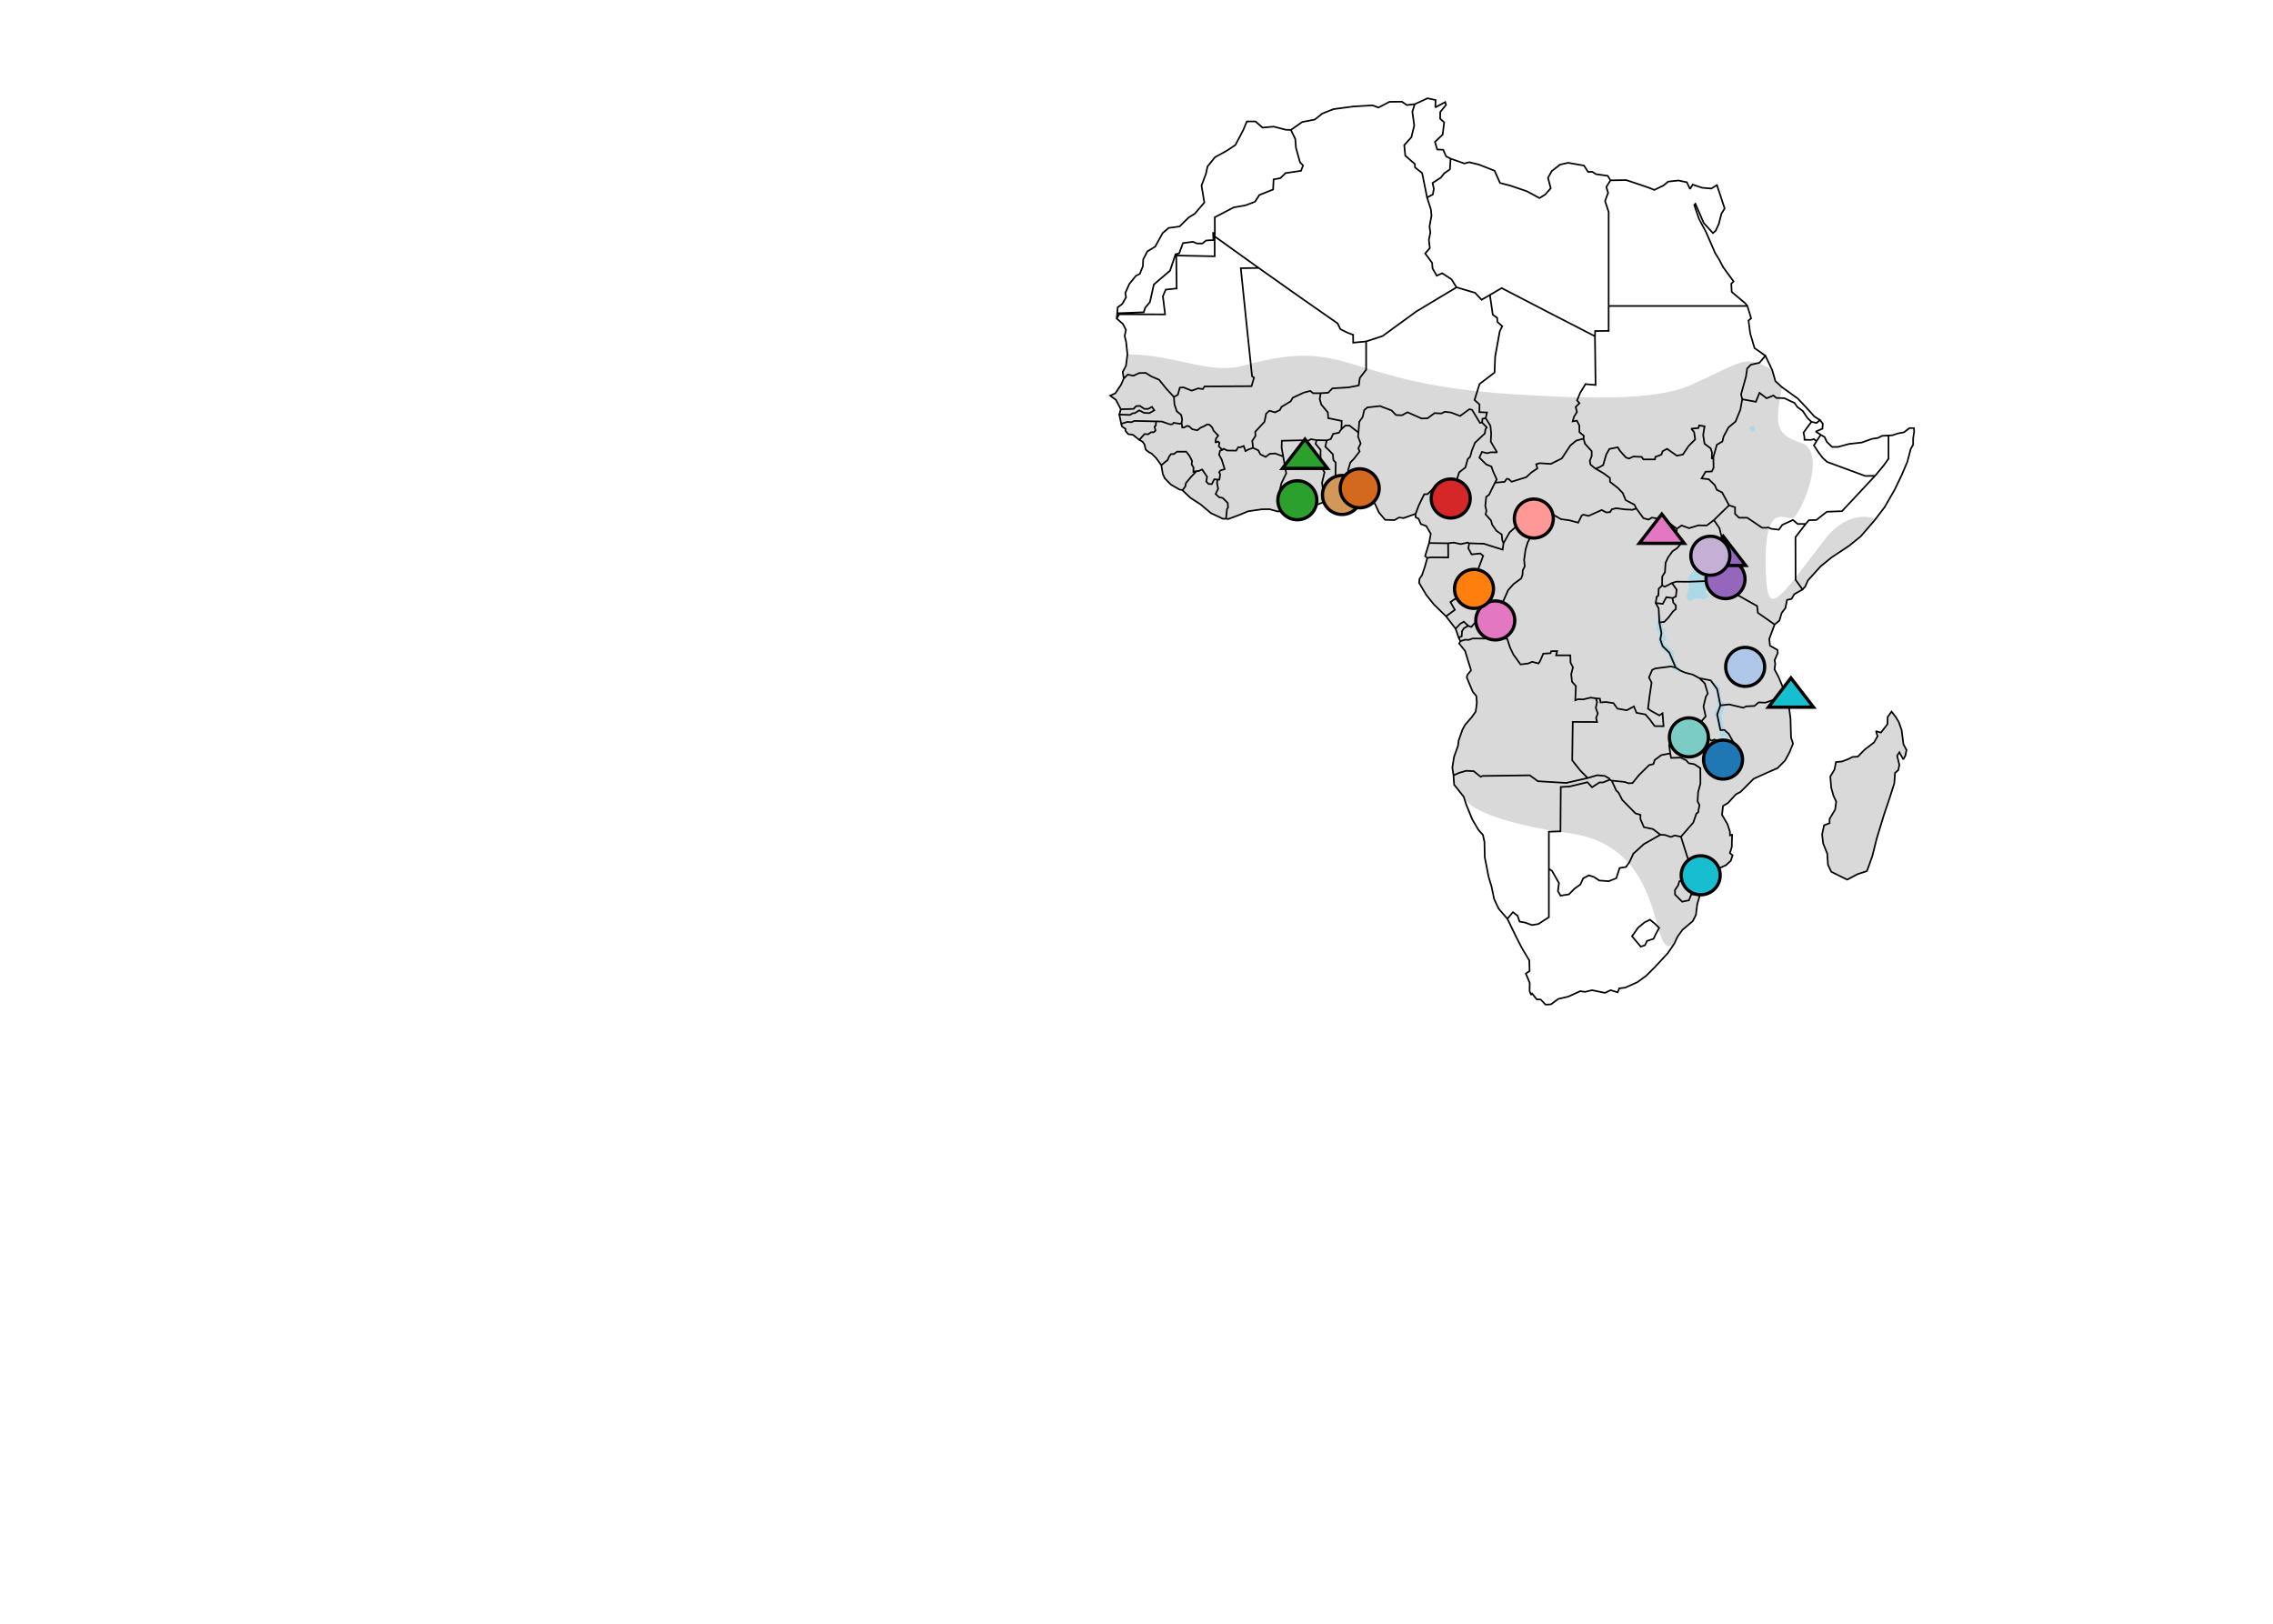 <?xml version="1.0" encoding="UTF-8" standalone="no"?>
<svg
   class="main-svg"
   width="700"
   height="500"
   style=""
   viewBox="0 0 700 500"
   version="1.1"
   id="svg101233"
   sodipodi:docname="Main1_funestus_map.svg"
   inkscape:version="1.2 (dc2aeda, 2022-05-15)"
   xmlns:inkscape="http://www.inkscape.org/namespaces/inkscape"
   xmlns:sodipodi="http://sodipodi.sourceforge.net/DTD/sodipodi-0.dtd"
   xmlns="http://www.w3.org/2000/svg"
   xmlns:svg="http://www.w3.org/2000/svg">
  <sodipodi:namedview
     id="namedview101235"
     pagecolor="#ffffff"
     bordercolor="#000000"
     borderopacity="0.25"
     inkscape:showpageshadow="2"
     inkscape:pageopacity="0.0"
     inkscape:pagecheckerboard="0"
     inkscape:deskcolor="#d1d1d1"
     showgrid="false"
     inkscape:zoom="0.80835443"
     inkscape:cx="365.55747"
     inkscape:cy="156.49076"
     inkscape:window-width="1440"
     inkscape:window-height="789"
     inkscape:window-x="0"
     inkscape:window-y="89"
     inkscape:window-maximized="0"
     inkscape:current-layer="svg101233" />
  <defs
     id="defs-d258a7">
    <g
       class="clips"
       id="g101117" />
    <g
       class="gradients"
       id="g101119" />
    <g
       class="patterns"
       id="g101121" />
  </defs>
  <g
     class="bglayer"
     id="g101124" />
  <g
     class="layer-below"
     id="g101130">
    <g
       class="imagelayer"
       id="g101126" />
    <g
       class="shapelayer"
       id="g101128" />
  </g>
  <g
     class="cartesianlayer"
     id="g101132" />
  <g
     class="polarlayer"
     id="g101134" />
  <g
     class="smithlayer"
     id="g101136" />
  <g
     class="ternarylayer"
     id="g101138" />
  <g
     class="layer backplot"
     id="g101162">
    <g
       class="choroplethlayer"
       id="g101160" />
  </g>
  <g
     id="g108171">
    <g
       class="layer land"
       id="g101146"
       transform="translate(109.484,-84.562)"
       style="fill:#a9a9a9;fill-opacity:0.44">
      <path
         d="m 474.391,305.253 0.972,1.587 0.875,2.442 0.583,4.457 0.94,1.752 -0.357,1.794 -0.648,1.086 -1.199,-2.17 -0.681,1.084 0.681,2.774 -0.324,1.617 -1.005,0.866 -0.227,3.211 -1.394,4.407 -1.783,5.283 -2.237,7.314 -1.361,5.442 -1.653,4.586 -2.917,0.954 -3.144,1.674 -2.075,-0.997 -2.852,-1.433 -1.005,-2.101 -0.227,-3.47 -1.264,-3.134 -0.324,-2.805 0.616,-2.791 1.686,-0.657 v -1.312 l 1.718,-2.883 0.324,-2.449 -0.843,-1.792 -0.681,-2.433 -0.292,-3.481 1.264,-2.111 0.486,-2.367 1.783,-0.15 2.01,-0.75 1.329,-0.674 1.588,-0.075 2.075,-2.13 2.95,-2.273 1.07,-1.896 -0.486,-1.558 1.523,0.445 2.01,-2.592 0.065,-2.216 1.199,-1.659 z m -37.99,-106.778 0.972,3.416 1.977,1.833 c -2.556,12.537 -1.676,14.642 6.056,17.304 6.927,2.385 1.732,17.512 -2.094,22.594 -1.909,2.536 -9.376,-6.853 -9.026,15.027 0.275,17.167 3.068,11.765 18.195,-7.983 7.442,-9.715 16.294,-6.744 15.426,-5.861 l -4.246,4.908 -2.269,1.839 -1.329,1.081 -4.7,3.099 -0.681,0.468 -3.371,2.737 -3.922,4.358 -0.843,1.909 -0.454,0.504 -0.357,0.36 -1.459,0.829 -1.07,0.613 -0.875,1.478 -1.361,0.288 -0.519,2.524 -1.102,1.407 -0.032,0.072 -0.713,2.383 -1.459,1.192 -0.324,0.904 -1.329,3.545 0.227,2.065 2.301,1.305 0.097,0.943 -0.972,2.215 0.194,1.091 -0.227,1.674 v 0.073 l 1.232,2.296 1.491,3.58 1.329,0.805 0.583,1.649 -0.13,3.672 0.421,3.206 0.162,5.814 0.616,1.822 -1.07,2.648 -1.232,2.32 -0.162,0.262 -0.486,0.525 -1.815,1.803 -2.431,1.091 -0.843,0.339 -4.084,1.849 -4.052,4.055 -1.07,0.532 -0.324,0.19 -2.496,2.708 -1.491,0.88 -0.324,2.724 1.718,2.93 0.13,0.387 0.583,1.859 0.032,1.165 0.648,-0.194 -0.065,2.689 -0.032,1.134 -0.227,0.744 -0.357,1.099 0.843,0.668 -0.551,1.655 -1.491,1.383 -2.982,1.347 -4.311,2.147 -0.324,0.279 -1.264,1.198 0.162,0.92 0.162,0.762 0.908,0.281 -0.227,1.568 -0.097,0.524 -0.486,1.656 -0.389,1.297 -0.421,3.382 -0.94,1.845 -2.464,2.1 -0.713,0.578 -0.746,1.035 -0.778,1.079 -0.616,1.29 -0.389,0.876 c -8.274,6.505 -1.028,-29.959 -32.711,-34.014 -10.523,-1.347 -30.152,-5.429 -32.151,-11.22 l -2.95,-3.723 -0.194,-2.873 -0.324,-2.147 -0.032,-0.226 0.097,-0.526 0.421,-2.775 1.232,-3.436 0.194,-1.601 1.167,-3.341 0.843,-1.518 0.908,-1.035 1.167,-1.366 1.167,-1.659 0.357,-2.721 v -0.147 l -0.162,-1.908 -1.005,-1.209 -0.097,-0.11 -0.032,-0.146 -0.908,-2.085 -0.908,-2.191 0.194,-0.766 1.135,-1.421 -1.102,-3.529 -0.551,-1.779 -0.194,-0.653 -0.227,-0.29 -1.588,-1.994 0.357,-0.725 -0.389,-0.869 -0.13,-0.253 -0.097,-0.29 -0.843,-2.424 -2.139,-2.746 -0.81,-1.083 -1.297,-1.227 -2.431,-2.417 -2.366,-2.956 -2.204,-3.711 0.13,-1.045 v -0.18 l 0.389,-0.576 0.389,-0.576 0.648,-1.837 0.227,-0.756 0.324,-1.153 0.421,-1.513 v -0.036 l -0.194,-0.108 -0.486,-0.432 1.232,-4.036 0.519,-2.848 -1.394,-2.381 -0.778,-0.289 -0.875,-0.325 -0.713,-1.625 -0.94,-0.506 0.032,-1.012 -3.728,1.301 -1.361,-0.181 -0.324,0.181 -1.07,0.614 -2.885,-0.072 -1.912,-2.24 -1.199,-2.64 -2.528,-2.39 -2.626,0.072 h -0.097 -3.177 l -2.982,0.399 -2.885,0.797 -5.64,2.099 -0.551,0.326 -1.459,0.904 -1.815,0.615 -1.426,0.434 -3.209,-1.012 -1.653,0.036 -2.496,-0.687 -2.334,0.036 -4.246,0.615 -2.496,1.048 -2.334,0.867 -1.232,0.47 -0.713,-0.108 -0.94,0.036 -3.695,-1.734 -3.274,-2.749 -2.658,-1.702 -0.421,-0.29 -2.431,-2.32 -0.713,-0.218 -0.259,-0.036 -0.389,-0.218 -2.204,-1.27 -0.583,-0.617 -1.297,-1.308 -0.486,-1.055 -0.13,-0.291 -0.097,-0.546 -0.357,-2.149 -1.556,-2.153 -1.426,-1.425 -0.746,-0.402 -0.162,-0.073 -0.908,-0.732 -0.065,-0.256 -0.324,-1.355 -0.551,-0.807 -1.037,-0.587 -1.912,-1.542 -1.523,-0.257 -0.843,-1.03 0.032,-0.552 -1.102,-0.773 -0.227,-0.811 -0.583,-2.844 0.454,-1.629 -1.329,-2.561 -0.162,-0.335 -0.324,-0.223 -1.459,-1.079 1.588,-0.708 0.713,-1.119 1.037,-1.494 0.843,-1.947 -0.324,-2.027 0.389,-0.715 0.616,-1.13 0.454,-3.553 c 14.92,0.098 25.039,6.398 35.87,3.41 33.473,-9.234 29.4,5.658 83.61,8.929 18.482,1.115 42.309,2.288 53.756,-2.829 16.855,-7.534 16.568,-9.552 25.336,-4.715 z"
         style="fill:#a9a9a9;fill-opacity:0.44;stroke:none"
         id="path101144"
         sodipodi:nodetypes="ccccccccccccccccccccccccccccccccccccccccccccccccccccssssccccccccccccccccccccccccccccccccccccccccccccccccccccccccccccccccccccccccccccccccccscccccccccccccccccccccccccccccccccccccccccccccccccccccccccccccccccccccccccccccccccccccccccccccccccccccccccccccccccccccccccccccccccccsssc" />
    </g>
    <g
       class="layer lakes"
       id="g101150"
       transform="translate(109.373,-84.547)">
      <path
         d="m 418.671,263.8 -1.75,1.621 -1.199,1.621 1.426,1.261 -2.042,0.865 -0.454,-0.397 -2.075,0.18 -1.621,0.829 -1.005,-1.406 0.681,-2.523 0.097,-2.162 -0.162,-1.369 1.653,-2.125 2.269,-0.504 1.523,-0.864 1.88,0.72 1.037,1.585 z m -11.734,27.2 -1.232,-0.291 0.357,-1.383 -1.037,-0.982 -0.486,-1.998 -2.172,-1.96 -1.264,-2.609 0.648,-1.521 -0.972,-2.026 0.648,-5.779 1.329,3.466 -0.162,1.735 0.681,0.542 -0.13,1.519 0.713,1.448 -0.843,1.376 2.917,2.465 0.259,2.251 2.107,4.293 -0.583,0.219 z m 16.013,20.954 -0.065,0.446 -1.297,-1.412 -0.616,0.929 -0.583,-0.817 0.032,-1.373 -0.843,-1.111 0.032,-1.59 -1.07,-2.731 1.037,-2.025 -0.227,-4.44 -1.264,-2.342 0.324,-1.133 1.912,1.937 0.292,3.847 1.199,1.432 -0.908,3.534 0.648,4.696 0.681,0.185 z m 6.807,-94.922 -0.486,-0.699 0.843,-0.737 0.972,0.295 -0.13,1.215 -0.519,0.405 z"
         style="fill:#add8e6;fill-opacity:1;stroke:none"
         id="path101148" />
    </g>
    <g
       class="layer countries"
       id="g101154"
       transform="translate(109.373,-84.547)">
      <path
         d="m 418.087,263.404 0.583,0.396 13.063,7.353 0.259,2.093 5.154,3.611 -1.653,4.449 0.227,2.065 2.301,1.305 0.097,0.943 -0.972,2.215 0.194,1.091 -0.227,1.747 1.232,2.296 1.491,3.58 1.329,0.805 -2.852,2.125 -3.955,1.431 -2.139,-0.073 -1.297,1.102 -2.496,0.11 -0.94,0.441 -4.344,-1.029 -2.69,0.294 -1.005,-4.987 -1.232,-1.682 -0.746,-1.023 -3.501,-0.693 -2.042,-1.094 -2.301,-0.583 -1.426,-0.619 -1.523,-0.947 -1.945,-4.58 -2.075,-2.031 -0.713,-2.101 0.357,-1.882 -0.648,-3.326 1.491,-0.145 1.297,-1.336 1.394,-1.877 0.908,-0.758 -0.032,-1.154 -0.778,-0.829 -0.227,-1.406 1.037,-0.469 0.227,-2.126 -1.426,-2.018 1.264,-0.432 3.922,0.036 z M 264.766,156.287 v 0.285 l -0.065,0.771 v 6.125 l -11.831,-0.24 0.13,10.146 -3.371,0.353 -0.875,2.035 0.681,5.596 -14.133,-0.039 -0.778,1.313 0.162,-1.661 0.065,0.039 8.104,-0.31 0.454,-1.395 1.459,-1.749 1.199,-5.4 4.992,-4.266 1.686,-5.024 1.135,-0.321 1.167,-3.139 3.047,-0.404 1.297,0.525 h 1.621 l 1.167,-0.929 2.237,-0.121 -0.097,-2.19 z m 136.887,119.919 0.648,3.326 -0.357,1.882 0.713,2.101 2.075,2.031 1.945,4.58 -1.426,-0.364 -4.83,0.619 -0.972,0.437 -1.005,2.333 0.81,1.606 -0.648,4.318 -0.454,3.709 0.972,0.662 2.528,1.4 0.972,-0.663 0.324,3.988 -2.755,-0.037 -1.491,-2.033 -1.329,-1.549 -2.755,-0.516 -0.81,-1.951 -2.204,1.177 -2.885,-0.515 -1.199,-1.691 -2.301,-0.331 -1.686,0.11 -0.194,-1.138 -1.232,-0.11 -1.653,-0.22 -2.237,0.55 -1.556,-0.073 -0.908,0.33 0.194,-4.359 -1.199,-1.352 -0.259,-2.262 0.551,-2.186 -0.746,-1.419 -0.065,-2.253 h -4.376 l 0.324,-1.307 -1.848,0.036 -0.194,0.617 -2.237,0.145 -0.908,2.107 -0.519,0.909 -2.01,-0.509 -1.167,0.509 -2.399,0.291 -1.361,-1.89 -0.843,-1.162 -1.037,-2.177 -0.875,-2.717 -10.632,-0.036 -1.264,0.435 -1.037,-0.072 -1.491,0.471 -0.519,-1.123 0.94,-0.362 0.097,-1.592 0.583,-0.904 1.329,-0.759 0.94,0.361 1.232,-1.409 1.977,0.036 0.227,1.048 1.329,0.615 2.107,-2.24 2.107,-1.769 0.908,-1.155 -0.097,-2.958 1.556,-3.496 1.653,-1.873 2.366,-1.729 0.421,-1.153 0.065,-1.333 0.616,-1.225 -0.194,-2.053 0.454,-3.206 0.681,-2.234 1.102,-1.947 0.194,-2.164 0.324,-2.527 1.394,-1.806 1.945,-1.193 2.95,1.229 2.301,1.337 2.626,0.361 2.69,0.722 1.07,-2.203 0.519,-0.253 1.621,0.361 4.019,-1.807 1.426,0.759 1.167,-0.108 0.519,-0.868 1.361,-0.325 2.69,0.362 2.334,0.108 1.167,-0.398 2.204,3 1.588,0.433 0.972,-0.614 1.686,0.253 1.977,-0.795 0.875,1.553 3.177,2.419 -0.227,4.219 1.426,0.469 -1.135,1.297 -1.394,0.937 -1.361,1.873 -0.778,1.693 -0.194,2.881 -0.843,1.369 -0.032,2.738 -1.037,0.973 -0.13,2.162 -0.486,0.288 -0.324,1.947 0.908,1.659 z m 44.084,-10.136 -2.139,-2.99 -0.032,-13.114 3.144,-4.077 0.972,-1.155 2.334,-0.072 3.209,-2.529 4.668,-0.181 10.178,-10.876 2.528,-3.022 1.621,-2.262 v -1.9 -3.699 -1.505 l 0.032,-0.037 1.167,-0.073 1.653,-0.551 1.912,-0.368 1.686,-1.288 h 1.361 l 0.097,1.031 -0.324,2.131 v 1.944 l -0.746,1.318 -1.037,3.947 -1.718,4.044 -2.237,4.649 -3.079,5.324 -3.079,4.048 -4.246,4.908 -3.598,2.92 -5.381,3.567 -3.371,2.737 -3.922,4.358 -0.843,1.909 z m -8.59,10.787 -5.154,-3.611 -0.259,-2.093 -13.063,-7.353 -0.583,-0.396 -0.032,-3.782 1.005,-1.477 1.783,-2.377 1.297,-2.63 -1.556,-4.146 -0.421,-1.804 -1.718,-2.491 2.204,-2.168 2.464,-2.387 1.848,0.615 v 2.025 l 1.232,1.192 h 2.528 l 4.538,3.069 1.135,0.036 0.843,-0.108 0.81,0.397 2.399,0.289 1.07,-1.48 3.274,-1.516 1.459,1.228 h 2.464 l -3.144,4.077 0.032,13.114 2.139,2.99 -2.528,1.441 -0.875,1.478 -1.361,0.288 -0.519,2.524 -1.135,1.479 -0.713,2.383 z m -52.706,-46.582 -2.723,-1.602 -1.264,-1.057 -0.227,-1.131 0.583,-1.534 v -1.462 l -2.075,-2.307 -0.421,-1.577 0.065,-0.881 -1.329,-1.066 -0.065,-2.135 -0.746,-1.438 -1.264,0.221 0.357,-1.366 0.94,-1.554 -0.389,-1.519 1.167,-1.15 -0.746,-0.855 0.94,-2.308 1.653,-2.726 3.112,0.262 -0.194,-15.004 0.065,-1.608 4.149,-0.038 v -7.678 h 14.457 13.971 14.295 l 1.167,3.794 -0.81,0.694 0.519,3.956 1.329,4.539 1.394,0.949 1.945,1.403 -1.815,2.155 -2.658,0.604 -1.135,1.168 -0.357,2.481 -1.523,5.496 0.357,1.489 -0.551,3.192 -1.491,3.661 -2.172,1.806 -1.523,2.832 -0.357,1.505 -1.718,1.027 -1.07,3.805 0.065,3.283 -0.065,-2.845 -0.486,-0.073 0.065,-1.827 -0.421,-1.244 -1.88,-1.429 -0.421,-2.642 0.421,-2.723 -1.653,-0.258 -0.259,0.81 -2.172,0.184 0.875,1.067 0.324,2.241 -1.977,1.98 -1.815,2.671 -1.848,0.365 -3.015,-2.121 -1.361,0.732 -0.389,1.06 -1.848,0.694 -0.13,0.767 h -3.566 l -0.519,-0.767 -2.593,-0.11 -1.297,0.621 -0.972,-0.329 -1.88,-2.12 -0.616,-1.025 -2.593,0.513 -0.972,1.719 -0.94,3.249 -1.232,0.693 -1.102,0.401 z m -2.626,-42.189 0.194,15.004 -3.112,-0.262 -1.653,2.726 -0.94,2.308 0.746,0.855 -1.167,1.15 0.389,1.519 -0.94,1.554 -0.357,1.366 1.264,-0.221 0.746,1.438 0.065,2.135 1.329,1.066 -0.065,0.881 -2.269,0.624 -1.815,1.503 -2.626,3.987 -3.371,1.679 -3.501,-0.219 -1.005,0.328 0.357,1.276 -1.88,1.274 -1.523,1.419 -4.538,1.417 -0.908,-0.836 -0.583,-0.073 -0.681,0.945 -2.95,0.254 0.551,-0.981 -1.135,-2.51 -0.519,-1.493 -1.556,-0.62 -2.139,-2.117 0.778,-1.754 1.653,0.402 1.005,-0.293 2.01,0.037 -1.945,-3.333 0.13,-2.423 -0.227,-2.429 -1.459,-2.361 0.389,-1.738 -2.334,-0.111 0.032,-2.372 -1.523,-1.375 1.556,-4.923 4.603,-3.525 0.194,-4.903 1.394,-7.73 0.778,-1.65 -1.491,-1.308 -0.065,-1.234 -1.361,-1.004 -0.875,-6.064 3.63,-2.115 14.36,7.444 z m -26.969,179.385 1.718,-2.046 1.426,1.144 0.616,1.763 1.621,0.288 2.237,0.782 1.945,-0.329 3.209,-2.094 v -14.869 l 0.972,0.595 2.139,3.788 -0.324,2.448 0.81,1.41 2.561,-0.403 1.815,-1.811 1.718,-1.203 0.875,-1.919 1.75,-0.917 1.523,0.478 1.718,1.118 2.917,0.2 2.301,-0.919 0.389,-1.235 0.616,-1.907 1.977,-0.317 1.07,-1.503 1.199,-2.6 3.241,-2.939 5.089,-2.884 1.459,0.078 1.75,0.622 1.199,-0.467 1.912,0.389 1.75,5.515 0.908,2.799 -0.616,4.448 0.292,1.439 -1.815,-0.76 -1.037,0.28 -0.324,1.201 -1.005,1.485 0.032,1.409 2.172,2.183 2.107,-0.446 0.713,-1.778 h 2.723 l -0.875,2.954 -0.421,3.382 -0.94,1.845 -2.464,2.1 -0.713,0.578 -1.523,2.114 -1.005,2.166 -2.042,2.977 -4.052,4.358 -2.561,2.561 -2.723,1.975 -3.76,1.683 -1.815,0.216 -0.486,1.214 -2.172,-0.651 -1.783,0.824 -3.922,-0.824 -2.172,0.52 -1.491,-0.217 -3.728,1.696 -3.047,0.698 -2.237,1.663 -1.653,0.088 -1.523,-1.576 -1.199,-0.044 -1.556,-1.96 -0.162,0.609 -0.486,-1.173 0.032,-2.55 -1.199,-2.875 1.167,-0.769 -0.097,-3.272 -2.334,-3.916 -1.815,-3.546 z m 45.478,1.561 -1.556,-1.274 -1.686,0.822 -1.945,1.607 -1.912,2.65 2.69,3.211 1.297,-0.418 0.648,-1.336 2.01,-0.666 0.616,-1.33 1.102,-2.028 z m 0,0 1.264,1.237 -1.102,2.028 -0.616,1.33 -2.01,0.666 -0.648,1.336 -1.297,0.418 -2.69,-3.211 1.912,-2.65 1.945,-1.607 1.686,-0.822 z m 7.974,-26.821 -1.912,-0.389 -1.199,0.467 -1.75,-0.622 -1.459,-0.078 -2.301,-1.746 -2.788,-0.581 -1.07,-2.472 v -1.347 l -1.523,-0.423 -4.084,-4.174 -1.135,-2.209 -0.713,-0.684 -1.394,-3.032 4.019,0.416 1.167,0.416 1.232,-0.076 1.977,-2.456 3.144,-3.086 1.297,-0.3 0.421,-1.275 2.042,-1.498 2.723,-0.523 0.259,1.384 2.982,-0.075 1.686,0.824 0.778,0.9 1.718,0.3 1.848,1.202 0.032,4.754 -0.713,2.656 -0.162,2.82 0.583,1.147 -0.421,2.262 -0.519,0.346 -0.972,2.773 z m -6.321,-0.622 -5.089,2.884 -3.241,2.939 -1.199,2.6 -1.07,1.503 -1.977,0.317 -0.616,1.907 -0.389,1.235 -2.301,0.919 -2.917,-0.2 -1.718,-1.118 -1.523,-0.478 -1.75,0.917 -0.875,1.919 -1.718,1.203 -1.815,1.811 -2.561,0.403 -0.81,-1.41 0.324,-2.448 -2.139,-3.788 -0.972,-0.595 v -11.453 l 3.566,-0.116 0.097,-13.651 2.69,-0.152 5.543,-1.326 1.394,1.553 2.301,-1.478 h 1.07 l 2.042,-0.832 0.648,0.265 1.394,3.032 0.713,0.684 1.135,2.209 4.084,4.174 1.523,0.423 v 1.347 l 1.07,2.472 2.788,0.581 z m -34.36,10.521 v 14.869 l -3.209,2.094 -1.945,0.329 -2.237,-0.782 -1.621,-0.288 -0.616,-1.763 -1.426,-1.144 -1.718,2.046 -2.69,-3.106 -1.394,-2.963 -0.81,-3.907 -0.875,-2.879 -1.199,-6.102 -0.097,-4.704 -0.454,-2.142 -1.394,-1.592 -1.88,-3.17 -1.88,-4.608 -0.778,-2.405 -2.95,-3.723 -0.194,-2.873 1.718,-0.754 2.172,-0.64 2.334,0.113 2.139,1.734 0.551,-0.264 14.587,-0.189 2.496,1.813 8.72,0.53 6.613,-1.512 2.95,-0.868 2.334,0.226 1.426,0.831 0.032,0.34 -2.042,0.832 h -1.07 l -2.301,1.478 -1.394,-1.553 -5.543,1.326 -2.69,0.152 -0.097,13.651 -3.566,0.116 z M 235.787,210.57 l -1.491,-2.895 -1.783,-1.302 1.588,-0.708 1.75,-2.613 0.843,-1.947 1.232,-1.201 1.783,0.338 1.75,-0.826 2.01,-0.038 1.75,1.089 2.366,1.013 2.204,2.731 2.366,2.572 0.162,2.304 0.713,2.113 1.329,1.073 0.324,1.404 -0.162,1.144 -0.519,0.221 -1.977,-0.295 -0.259,0.406 -0.81,0.074 -2.561,-0.885 -1.75,-0.037 -6.645,-0.148 -0.972,0.406 -1.199,-0.111 -1.912,0.59 -0.583,-2.844 3.274,0.111 0.875,-0.518 0.648,-0.037 1.329,-0.852 1.523,0.778 1.588,0.074 1.556,-0.852 -0.746,-1.075 -1.167,0.63 h -1.135 l -1.426,-0.927 -1.135,0.074 -0.81,0.853 z m 18.736,4.251 0.162,-1.144 -0.324,-1.404 -1.329,-1.073 -0.713,-2.113 -0.162,-2.304 1.199,-0.67 0.616,-2.201 1.135,-0.075 2.528,1.008 2.01,-0.709 1.394,0.224 0.551,-0.822 14.457,-0.075 0.778,-2.621 -0.616,-0.45 -1.718,-16.372 -1.75,-16.883 5.51,-0.08 12.156,8.588 12.155,8.49 0.843,1.767 2.237,1.112 1.686,0.612 0.032,2.443 3.987,-0.381 v 8.711 l -1.945,2.517 -0.324,2.322 -3.177,0.598 -4.927,0.299 -1.329,1.343 -2.301,0.149 h -2.334 l -0.875,-0.709 -1.977,0.522 -3.371,1.564 -0.713,1.153 -2.788,1.671 -0.486,0.964 -1.491,0.741 -1.75,-0.518 -1.005,0.925 -0.519,2.512 -2.852,3.058 0.097,1.25 -1.005,1.542 0.259,2.162 -1.491,0.512 -0.843,0.476 -0.551,-1.574 -1.037,0.403 -0.648,-0.037 -0.648,1.062 -2.788,-0.037 -1.005,-0.549 -0.454,0.329 -1.102,-1.062 0.194,-1.099 -0.454,-0.403 -0.778,0.367 0.162,-1.211 0.713,-0.955 -1.459,-1.544 -0.421,-0.994 -0.81,-0.811 -0.713,-0.111 -0.875,0.516 -1.167,0.516 -0.972,0.773 -1.556,-0.294 -1.005,-0.921 -0.583,-0.147 -0.94,0.516 h -0.583 z m -20,-32.189 0.778,-1.313 14.133,0.039 -0.681,-5.596 0.875,-2.035 3.371,-0.353 -0.13,-10.146 11.831,0.24 v -6.125 l 13.549,9.714 -5.51,0.08 1.75,16.883 1.718,16.372 0.616,0.45 -0.778,2.621 -14.457,0.075 -0.551,0.822 -1.394,-0.224 -2.01,0.709 -2.528,-1.008 -1.135,0.075 -0.616,2.201 -1.199,0.67 -2.366,-2.572 -2.204,-2.731 -2.366,-1.013 -1.75,-1.089 -2.01,0.038 -1.75,0.826 -1.783,-0.338 -1.232,1.201 -0.324,-2.027 1.005,-1.845 0.454,-3.553 -0.389,-3.762 -0.454,-1.909 0.389,-1.915 -0.94,-1.805 z m 71.15,54.795 -2.982,0.399 -0.875,-2.501 0.162,-8.329 -0.713,-0.766 -0.162,-1.79 -1.232,-1.28 -1.102,-1.062 0.454,-1.943 1.232,-0.404 0.746,-1.616 1.75,-0.331 0.778,-1.104 1.232,-1.105 h 1.264 l 2.755,2.135 -0.13,1.213 0.81,2.165 -0.713,1.465 0.389,0.988 -1.75,2.266 -1.102,1.131 -0.681,2.296 0.065,2.329 z m 43.792,-62.056 0.875,6.064 1.361,1.004 0.065,1.234 1.491,1.308 -0.778,1.65 -1.394,7.73 -0.194,4.903 -4.603,3.525 -1.556,4.923 1.523,1.375 -0.032,2.372 2.334,0.111 -0.389,1.738 -1.005,0.185 -0.097,1.181 -0.681,0.074 -2.431,-4.029 -0.843,-0.148 -2.82,2.073 -2.788,-1.073 -1.945,-0.222 -1.037,0.518 -2.107,-0.111 -2.139,1.59 -1.815,0.074 -4.376,-1.923 -1.718,0.925 -1.815,-0.074 -1.361,-1.406 -3.598,-1.372 -3.89,0.445 -0.94,0.815 -0.486,2.109 -1.037,1.477 -0.259,3.315 -2.755,-2.135 h -1.264 l -1.232,1.105 0.097,-2.543 -4.149,-0.849 -0.13,-1.775 -2.01,-2.409 -0.486,-1.709 0.292,-1.787 2.301,-0.149 1.329,-1.343 4.927,-0.299 3.177,-0.598 0.324,-2.322 1.945,-2.517 v -8.711 l 5.089,-1.68 10.405,-7.579 12.35,-7.408 5.705,1.686 2.01,2.148 z m -43.792,62.056 0.194,-5.843 -0.065,-2.329 0.681,-2.296 1.102,-1.131 1.75,-2.266 -0.389,-0.988 0.713,-1.465 -0.81,-2.165 0.13,-1.213 0.259,-3.315 1.037,-1.477 0.486,-2.109 0.94,-0.815 3.89,-0.445 3.598,1.372 1.361,1.406 1.815,0.074 1.718,-0.925 4.376,1.923 1.815,-0.074 2.139,-1.59 2.107,0.111 1.037,-0.518 1.945,0.222 2.788,1.073 2.82,-2.073 0.843,0.148 2.431,4.029 0.681,-0.074 1.426,1.474 -0.421,0.663 -0.162,1.214 -3.047,2.864 -0.94,2.344 -0.519,1.901 -0.778,0.803 -0.713,2.553 -1.912,1.493 -0.583,1.855 -0.81,1.453 -0.324,1.488 -2.464,1.233 -2.042,-1.487 -1.361,0.073 -2.139,2.104 -1.037,0.036 -1.718,3.513 -0.94,2.531 -3.728,1.301 -1.361,-0.181 -1.394,0.795 -2.885,-0.072 -1.912,-2.24 -1.199,-2.64 -2.528,-2.39 -2.723,0.072 z m 42.496,-24.119 1.459,2.361 0.227,2.429 -0.13,2.423 1.945,3.333 -2.01,-0.037 -1.005,0.293 -1.653,-0.402 -0.778,1.754 2.139,2.117 1.556,0.62 0.519,1.493 1.135,2.51 -0.551,0.981 -1.815,3.701 -0.875,0.652 -0.292,2.788 0.357,1.519 -0.259,1.084 1.686,1.915 0.324,1.264 1.329,1.877 1.621,1.154 0.162,1.659 0.389,1.045 -0.259,1.946 -2.852,-0.865 -2.917,-0.937 -4.538,-0.144 -0.454,-0.216 -2.139,0.469 -2.172,-0.469 -1.718,0.216 -5.867,-0.072 0.519,-2.848 -1.394,-2.381 -1.653,-0.614 -0.713,-1.625 -0.94,-0.506 0.032,-1.012 0.94,-2.531 1.718,-3.513 1.037,-0.036 2.139,-2.104 1.361,-0.073 2.042,1.487 2.464,-1.233 0.324,-1.488 0.81,-1.453 0.583,-1.855 1.912,-1.493 0.713,-2.553 0.778,-0.803 0.519,-1.901 0.94,-2.344 3.047,-2.864 0.162,-1.214 0.421,-0.663 -1.426,-1.474 0.097,-1.181 z m -48.946,6.847 -0.454,1.943 1.102,1.062 1.232,1.28 0.162,1.79 0.713,0.766 -0.162,8.329 0.875,2.501 -2.885,0.797 -0.81,-1.268 -0.972,-2.32 -0.259,-1.815 0.778,-3.272 -0.908,-1.311 -0.324,-2.881 v -2.668 l -1.523,-1.868 0.292,-1.137 z m -3.144,-0.073 -0.292,1.137 1.523,1.868 v 2.668 l 0.324,2.881 0.908,1.311 -0.778,3.272 0.259,1.815 0.972,2.32 0.81,1.268 -5.64,2.099 -2.01,1.23 -3.241,1.084 -3.209,-1.048 0.162,-1.41 -1.556,-3.113 0.94,-4.099 1.491,-3.054 -0.94,-5.214 -0.486,-2.743 0.065,-2.089 6.256,-0.147 1.588,0.257 1.167,-0.587 z m -29.011,2.968 0.454,-0.329 1.005,0.549 2.788,0.037 0.648,-1.062 0.648,0.037 1.037,-0.403 0.551,1.574 0.843,-0.476 1.491,-0.512 1.621,0.769 0.616,1.207 1.621,0.804 1.264,-0.95 1.686,-0.11 2.464,0.914 0.94,5.214 -1.491,3.054 -0.94,4.099 1.556,3.113 -0.162,1.41 -1.653,0.036 -2.496,-0.687 -2.334,0.036 -4.246,0.615 -2.496,1.048 -3.566,1.337 -0.713,-0.108 0.292,-2.964 0.324,-0.47 -0.097,-1.411 -1.523,-1.521 -1.135,-0.254 -1.07,-0.978 0.778,-1.632 -0.357,-1.742 0.162,-1.054 h 0.583 l 0.227,-1.6 -0.292,-0.691 0.357,-0.51 1.329,-0.437 -0.908,-2.917 -0.81,-1.498 0.292,-1.243 z m -20.421,-8.745 1.75,0.037 2.561,0.885 0.81,-0.074 0.259,-0.406 1.977,0.295 0.519,-0.221 0.194,1.364 h 0.583 l 0.94,-0.516 0.583,0.147 1.005,0.921 1.556,0.294 0.972,-0.773 1.167,-0.516 0.875,-0.516 0.713,0.111 0.81,0.811 0.421,0.994 1.459,1.544 -0.713,0.955 -0.162,1.211 0.778,-0.367 0.454,0.403 -0.194,1.099 1.102,1.062 -0.713,0.293 -0.292,1.243 0.81,1.498 0.908,2.917 -1.329,0.437 -0.357,0.51 0.292,0.691 -0.227,1.6 h -0.583 l -1.005,-0.109 -0.746,1.489 -1.005,-0.036 -0.713,-0.763 0.259,-1.454 -1.523,-2.256 -0.94,0.437 -0.778,0.073 -0.972,0.218 0.032,-1.348 -0.583,-0.948 0.13,-1.058 -0.778,-1.534 -1.005,-1.316 h -2.885 l -0.843,0.695 -1.005,0.073 -0.583,0.804 -0.421,0.986 -1.945,1.605 -1.556,-2.153 -1.426,-1.425 -0.908,-0.475 -0.908,-0.732 -0.389,-1.611 -0.551,-0.807 -1.037,-0.587 1.588,-1.8 1.102,0.073 0.94,-0.625 h 0.81 l 0.551,-0.515 -0.292,-1.215 0.389,-0.368 z m -10.729,0.738 1.912,-0.59 1.199,0.111 0.972,-0.406 6.645,0.148 -0.065,1.254 -0.389,0.368 0.292,1.215 -0.551,0.515 h -0.81 l -0.94,0.625 -1.102,-0.073 -1.588,1.8 -1.912,-1.542 -1.523,-0.257 -0.843,-1.03 0.032,-0.552 -1.102,-0.773 z m 29.659,17.196 -0.162,1.054 0.357,1.742 -0.778,1.632 1.07,0.978 1.135,0.254 1.523,1.521 0.097,1.411 -0.324,0.47 -0.292,2.964 -0.94,0.036 -3.695,-1.734 -3.274,-2.749 -3.079,-1.991 -2.431,-2.32 0.875,-1.161 0.194,-1.053 1.621,-1.962 1.653,-1.71 0.778,-0.073 0.94,-0.437 1.523,2.256 -0.259,1.454 0.713,0.763 1.005,0.036 0.746,-1.489 z m -17.309,-4.441 1.945,-1.605 0.421,-0.986 0.583,-0.804 1.005,-0.073 0.843,-0.695 h 2.885 l 1.005,1.316 0.778,1.534 -0.13,1.058 0.583,0.948 -0.032,1.348 0.972,-0.218 -1.653,1.71 -1.621,1.962 -0.194,1.053 -0.875,1.161 -0.972,-0.254 -2.593,-1.488 -1.88,-1.925 -0.616,-1.346 z m 28.266,-5.334 -0.259,-2.162 1.005,-1.542 -0.097,-1.25 2.852,-3.058 0.519,-2.512 1.005,-0.925 1.75,0.518 1.491,-0.741 0.486,-0.964 2.788,-1.671 0.713,-1.153 3.371,-1.564 1.977,-0.522 0.875,0.709 h 2.334 l -0.292,1.787 0.486,1.709 2.01,2.409 0.13,1.775 4.149,0.849 -0.097,2.543 -0.778,1.104 -1.75,0.331 -0.746,1.616 -1.232,0.404 -3.144,-0.073 -1.686,-0.294 -1.167,0.587 -1.588,-0.257 -6.256,0.147 -0.065,2.089 0.486,2.743 -2.464,-0.914 -1.686,0.11 -1.264,0.95 -1.621,-0.804 -0.616,-1.207 z m 118.022,18.655 -1.167,0.398 -2.334,-0.108 -2.69,-0.362 -1.361,0.325 -0.519,0.868 -1.167,0.108 -1.426,-0.759 -4.019,1.807 -1.621,-0.361 -0.519,0.253 -1.07,2.203 -2.69,-0.722 -2.626,-0.361 -2.301,-1.337 -2.95,-1.229 -1.945,1.193 -1.394,1.806 -0.324,2.527 -2.301,-0.18 -2.464,-0.614 -2.139,1.912 -1.88,3.353 -0.389,-1.045 -0.162,-1.659 -1.621,-1.154 -1.329,-1.877 -0.324,-1.264 -1.686,-1.915 0.259,-1.084 -0.357,-1.519 0.292,-2.788 0.875,-0.652 1.815,-3.701 2.95,-0.254 0.681,-0.945 0.583,0.073 0.908,0.836 4.538,-1.417 1.523,-1.419 1.88,-1.274 -0.357,-1.276 1.005,-0.328 3.501,0.219 3.371,-1.679 2.626,-3.987 1.815,-1.503 2.269,-0.624 0.421,1.577 2.075,2.307 v 1.462 l -0.583,1.534 0.227,1.131 1.264,1.057 2.723,1.602 1.977,1.455 0.032,1.199 2.431,1.888 1.491,1.56 0.908,2.174 2.69,1.412 z m -32.123,6.249 -0.194,2.164 -1.102,1.947 -0.681,2.234 -0.454,3.206 0.194,2.053 -0.616,1.225 -0.065,1.333 -0.421,1.153 -2.366,1.729 -1.653,1.873 -1.556,3.496 0.097,2.958 -0.908,1.155 -2.107,1.769 -2.107,2.24 -1.329,-0.615 -0.227,-1.048 -1.977,-0.036 -1.232,1.409 -0.94,-0.361 -1.361,-1.265 -1.07,0.614 -1.459,1.554 -2.95,-3.83 2.723,-1.985 -1.361,-2.381 1.232,-0.901 2.431,-0.433 0.292,-1.622 1.912,1.73 3.209,0.18 1.102,-1.73 0.454,-2.378 -0.389,-2.81 -1.718,-2.125 1.556,-4.178 -0.908,-0.721 -2.658,0.288 -1.005,-1.874 0.259,-1.55 4.538,0.144 2.917,0.937 2.852,0.865 0.259,-1.946 1.88,-3.353 2.139,-1.912 2.464,0.614 z m -25.834,4.472 1.718,-0.216 2.172,0.469 2.139,-0.469 0.454,0.216 -0.259,1.55 1.005,1.874 2.658,-0.288 0.908,0.721 -1.556,4.178 1.718,2.125 0.389,2.81 -0.454,2.378 -1.102,1.73 -3.209,-0.18 -1.912,-1.73 -0.292,1.622 -2.431,0.433 -1.232,0.901 1.361,2.381 -2.723,1.985 -3.728,-3.644 -2.366,-2.956 -2.204,-3.711 0.13,-1.225 0.778,-1.153 0.875,-2.593 0.746,-2.701 1.199,-0.18 5.251,0.036 z m -5.867,-0.072 5.867,0.072 0.032,4.36 -5.251,-0.036 -1.199,0.18 -0.681,-0.54 z m 75.948,38.358 1.523,0.947 1.426,0.619 2.301,0.583 2.042,1.094 1.686,1.643 0.908,3.11 -0.616,0.99 -0.713,2.974 0.681,3.056 -1.135,1.292 -1.07,3.441 1.88,0.964 -10.924,3.049 0.324,2.649 -2.723,0.523 -2.042,1.498 -0.421,1.275 -1.297,0.3 -3.144,3.086 -1.977,2.456 -1.232,0.076 -1.167,-0.416 -4.019,-0.416 -0.648,-0.265 -0.032,-0.34 -1.426,-0.831 -2.334,-0.226 -2.95,0.868 -2.334,-2.375 -2.431,-3.08 0.162,-11.831 7.488,0.037 -0.292,-1.255 0.519,-1.364 -0.616,-1.73 0.389,-1.801 -0.357,-1.138 1.232,0.11 0.194,1.138 1.686,-0.11 2.301,0.331 1.199,1.691 2.885,0.515 2.204,-1.177 0.81,1.951 2.755,0.516 1.329,1.549 1.491,2.033 2.755,0.037 -0.324,-3.988 -0.972,0.663 -2.528,-1.4 -0.972,-0.662 0.454,-3.709 0.648,-4.318 -0.81,-1.606 1.005,-2.333 0.972,-0.437 4.83,-0.619 z m 7.293,3.244 3.501,0.693 0.746,1.023 1.232,1.682 1.005,4.987 -1.005,2.797 1.005,4.804 1.232,-0.037 1.297,1.186 1.523,2.675 0.292,4.816 -1.556,0.787 -1.102,2.591 -2.334,-2.291 -0.259,-2.658 0.746,-1.717 -0.227,-1.49 -1.394,-0.967 -1.005,0.372 -2.075,-1.783 -1.88,-0.964 1.07,-3.441 1.135,-1.292 -0.681,-3.056 0.713,-2.974 0.616,-0.99 -0.908,-3.11 z m 6.483,8.385 2.69,-0.294 4.344,1.029 0.94,-0.441 2.496,-0.11 1.297,-1.102 2.139,0.073 3.955,-1.431 2.852,-2.125 0.583,1.649 -0.13,3.672 0.421,3.206 0.162,5.814 0.616,1.822 -1.07,2.648 -1.394,2.582 -2.301,2.328 -3.274,1.43 -4.084,1.849 -4.052,4.055 -1.394,0.723 -2.496,2.708 -1.491,0.88 -0.324,2.724 1.718,2.93 0.713,2.246 0.032,1.165 0.648,-0.194 -0.097,3.823 -0.583,1.843 0.843,0.668 -0.551,1.655 -1.491,1.383 -2.982,1.347 -4.311,2.147 -1.588,1.477 0.324,1.682 0.908,0.281 -0.324,2.092 h -2.723 l -0.292,-1.811 -0.551,-1.764 -0.292,-1.439 0.616,-4.448 -0.908,-2.799 -1.75,-5.515 3.793,-4.38 0.972,-2.773 0.519,-0.346 0.421,-2.262 -0.583,-1.147 0.162,-2.82 0.713,-2.656 -0.032,-4.754 -1.848,-1.202 -1.718,-0.3 -0.778,-0.9 -1.686,-0.824 -2.982,0.075 -0.259,-1.384 -0.324,-2.649 10.924,-3.049 2.075,1.783 1.005,-0.372 1.394,0.967 0.227,1.49 -0.746,1.717 0.259,2.658 2.334,2.291 1.102,-2.591 1.556,-0.787 -0.292,-4.816 -1.523,-2.675 -1.297,-1.186 -1.232,0.037 -1.005,-4.804 z m -8.979,58.233 -0.713,1.778 -2.107,0.446 -2.172,-2.183 -0.032,-1.409 1.005,-1.485 0.324,-1.201 1.037,-0.28 1.815,0.76 0.551,1.764 z m -68.687,-82.734 -1.329,0.759 -0.583,0.904 -0.097,1.592 -0.94,0.362 -0.94,-2.713 1.459,-1.554 1.07,-0.614 z m -2.431,4.74 1.491,-0.471 1.037,0.072 1.264,-0.435 10.632,0.036 0.875,2.717 1.037,2.177 0.843,1.162 1.361,1.89 2.399,-0.291 1.167,-0.509 2.01,0.509 0.519,-0.909 0.908,-2.107 2.237,-0.145 0.194,-0.617 1.848,-0.036 -0.324,1.307 h 4.376 l 0.065,2.253 0.746,1.419 -0.551,2.186 0.259,2.262 1.199,1.352 -0.194,4.359 0.908,-0.33 1.556,0.073 2.237,-0.55 1.653,0.22 0.357,1.138 -0.389,1.801 0.616,1.73 -0.519,1.364 0.292,1.255 -7.488,-0.037 -0.162,11.831 2.431,3.08 2.334,2.375 -6.613,1.512 -8.72,-0.53 -2.496,-1.813 -14.587,0.189 -0.551,0.264 -2.139,-1.734 -2.334,-0.113 -2.172,0.64 -1.718,0.754 -0.357,-2.373 0.519,-3.301 1.232,-3.436 0.194,-1.601 1.167,-3.341 0.843,-1.518 2.075,-2.401 1.167,-1.659 0.357,-2.721 -0.162,-2.055 -1.102,-1.319 -0.94,-2.231 -0.908,-2.191 0.194,-0.766 1.135,-1.421 -1.102,-3.529 -0.746,-2.433 -1.815,-2.284 z m 65.348,-13.293 0.227,1.406 0.778,0.829 0.032,1.154 -0.908,0.758 -1.394,1.877 -1.297,1.336 -1.491,0.145 -0.227,-4.332 -0.908,-1.659 2.172,0.288 1.102,-2.055 z m 68.687,36.552 0.972,1.587 0.875,2.442 0.583,4.457 0.94,1.752 -0.357,1.794 -0.648,1.086 -1.199,-2.17 -0.681,1.084 0.681,2.774 -0.324,1.617 -1.005,0.866 -0.227,3.211 -1.394,4.407 -1.783,5.283 -2.237,7.314 -1.361,5.442 -1.653,4.586 -2.917,0.954 -3.144,1.674 -2.075,-0.997 -2.852,-1.433 -1.005,-2.101 -0.227,-3.47 -1.264,-3.134 -0.324,-2.805 0.616,-2.791 1.686,-0.657 v -1.312 l 1.718,-2.883 0.324,-2.449 -0.843,-1.792 -0.681,-2.433 -0.292,-3.481 1.264,-2.111 0.486,-2.367 1.783,-0.15 2.01,-0.75 1.329,-0.674 1.588,-0.075 2.075,-2.13 2.95,-2.273 1.07,-1.896 -0.486,-1.558 1.523,0.445 2.01,-2.592 0.065,-2.216 1.199,-1.659 z m -238.604,-94.683 3.922,-0.111 0.81,-0.853 1.135,-0.074 1.426,0.927 h 1.135 l 1.167,-0.63 0.746,1.075 -1.556,0.852 -1.588,-0.074 -1.523,-0.778 -1.329,0.852 -0.648,0.037 -0.875,0.518 -3.274,-0.111 z m 94.327,-65.195 -1.523,-7.538 -2.204,-1.747 -0.032,-1.026 -2.95,-2.578 -0.324,-3.248 2.204,-2.444 0.875,-3.608 -0.583,-4.227 0.746,-2.336 3.922,-1.807 2.496,0.543 -0.097,2.254 3.047,-1.622 0.259,0.857 -1.783,2.2 -0.032,2.053 1.232,1.11 -0.454,3.794 -2.366,2.231 0.681,2.348 1.848,0.087 0.908,2.031 1.361,0.689 -0.194,3.298 -1.75,1.235 -1.102,1.358 -2.496,1.606 0.389,1.768 -0.292,1.76 z m -65.413,11.968 0.065,-0.771 v -0.285 l -0.032,-4.825 5.835,-3.053 3.598,-0.622 2.95,-1.121 1.361,-2.085 4.214,-1.675 0.162,-3.118 2.075,-0.381 1.621,-1.57 4.733,-0.681 0.648,-1.665 -0.94,-0.942 -1.264,-4.53 -0.194,-2.657 -1.361,-2.809 3.468,-2.432 3.89,-0.755 2.269,-1.827 3.468,-1.388 6.094,-0.809 5.964,-0.36 1.815,0.675 3.404,-1.757 3.825,-0.045 1.491,1.037 2.464,-0.27 -0.746,2.336 0.583,4.227 -0.875,3.608 -2.204,2.444 0.324,3.248 2.95,2.578 0.032,1.026 2.204,1.747 1.523,7.538 1.167,3.655 0.194,1.939 -0.616,3.321 0.259,1.875 -0.454,2.231 0.292,2.543 -1.426,1.647 2.139,2.919 0.13,1.711 1.297,2.219 1.686,-0.752 2.82,1.858 1.588,2.48 -12.35,7.408 -10.405,7.579 -5.089,1.68 -3.987,0.381 -0.032,-2.443 -1.686,-0.612 -2.237,-1.112 -0.843,-1.767 -12.155,-8.49 -12.156,-8.588 z m 162.462,50.146 -0.357,-1.489 1.523,-5.496 0.357,-2.481 1.135,-1.168 2.658,-0.604 1.815,-2.155 2.107,4.379 0.972,3.416 1.977,1.833 4.927,3.542 2.01,2.118 1.945,2.112 1.135,1.295 1.75,1.108 -1.07,0.886 -1.556,-0.332 -1.232,-1.181 -1.459,-2.182 -1.621,-1.186 -0.908,-1.262 -3.144,-1.487 -2.464,-0.074 -0.875,-0.744 -2.107,0.856 -2.204,-1.676 -1.102,2.754 z m -138.994,-82.935 1.361,2.809 0.194,2.657 1.264,4.53 0.94,0.942 -0.648,1.665 -4.733,0.681 -1.621,1.57 -2.075,0.381 -0.162,3.118 -4.214,1.675 -1.361,2.085 -2.95,1.121 -3.598,0.622 -5.835,3.053 0.032,4.825 h -0.551 l 0.097,2.19 -2.237,0.121 -1.167,0.929 h -1.621 l -1.297,-0.525 -3.047,0.404 -1.167,3.139 -1.135,0.321 -1.686,5.024 -4.992,4.266 -1.199,5.4 -1.459,1.749 -0.454,1.395 -8.104,0.31 -0.065,-0.039 0.162,-1.783 1.394,-1.049 1.167,-2.026 -0.227,-1.329 1.232,-2.786 2.01,-2.485 1.232,-0.633 0.94,-2.341 0.097,-2.113 1.297,-2.483 2.399,-1.448 2.269,-4.128 0.065,-0.081 1.815,-1.548 3.339,-0.449 2.853,-2.787 1.815,-1.111 2.982,-3.477 -0.875,-5.186 1.361,-3.637 0.486,-2.258 2.301,-2.874 3.63,-1.986 2.658,-1.779 2.399,-4.552 1.135,-2.697 h 2.658 l 2.172,1.903 3.436,-0.309 3.728,0.971 z m 140.582,54.207 h -14.295 -13.971 -14.457 v -14.494 -14.453 l -1.102,-3.357 0.94,-2.546 -0.551,-1.804 1.297,-2.024 4.797,-0.085 3.468,1.14 3.566,1.221 1.653,0.672 2.788,-1.345 1.491,-1.223 3.177,-0.338 2.561,0.549 0.972,2.063 0.843,-1.346 2.885,0.968 2.788,0.252 1.783,-1.051 2.01,6.102 0.357,1.077 -1.005,1.652 -0.778,3.08 -0.972,2.123 -0.843,0.732 -1.199,-1.303 -1.653,-1.839 -2.561,-5.896 -0.357,0.374 1.491,4.334 2.204,4.128 2.723,6.302 1.329,2.161 1.167,2.231 3.209,4.393 -0.713,0.709 0.13,2.512 4.181,3.513 z m -42.723,0 v 7.678 l -4.149,0.038 -0.065,1.608 -14.36,-7.385 -14.36,-7.444 -3.63,2.115 -2.561,1.483 -2.01,-2.148 -5.705,-1.686 -1.588,-2.48 -2.82,-1.858 -1.686,0.752 -1.297,-2.219 -0.13,-1.711 -2.139,-2.919 1.426,-1.647 -0.292,-2.543 0.454,-2.231 -0.259,-1.875 0.616,-3.321 -0.194,-1.939 -1.167,-3.655 1.783,-0.961 0.292,-1.76 -0.389,-1.768 2.496,-1.606 1.102,-1.358 1.75,-1.235 0.194,-3.298 4.246,1.502 1.523,-0.386 2.982,0.728 4.797,1.879 1.686,3.773 3.241,0.843 5.057,1.722 3.857,2.09 1.75,-1.086 1.718,-1.928 -0.843,-3.206 1.135,-2.081 2.593,-2.006 2.464,-0.557 4.895,0.856 1.232,1.92 h 1.329 l 1.135,0.723 3.598,0.509 0.875,1.397 -1.297,2.024 0.551,1.804 -0.94,2.546 1.102,3.357 v 14.453 z m 82.042,52.314 -10.178,10.876 -4.668,0.181 -3.209,2.529 -2.334,0.072 -0.972,1.155 h -2.464 l -1.459,-1.228 -3.274,1.516 -1.07,1.48 -2.399,-0.289 -0.81,-0.397 -0.843,0.108 -1.135,-0.036 -4.538,-3.069 h -2.528 l -1.232,-1.192 v -2.025 l -1.848,-0.615 -2.139,-3.948 -1.653,-0.834 -0.616,-1.452 -1.848,-1.78 -2.204,-0.254 1.232,-2.073 1.912,-0.073 0.551,-1.129 -0.065,-3.283 1.07,-3.805 1.718,-1.027 0.357,-1.505 1.523,-2.832 2.172,-1.806 1.491,-3.661 0.551,-3.192 4.214,0.781 1.102,-2.754 2.204,1.676 2.107,-0.856 0.875,0.744 2.464,0.074 3.144,1.487 0.908,1.262 1.621,1.186 1.459,2.182 1.232,1.181 -1.264,1.659 -1.199,1.693 0.259,1.029 0.065,1.138 2.01,0.037 0.875,-0.257 0.81,0.66 -0.81,1.283 1.329,2.013 1.329,1.791 1.394,1.278 11.767,4.335 z m -19.578,-16.623 1.556,0.332 1.07,-0.886 0.875,1.144 -0.13,1.511 -2.042,0.883 1.523,0.993 -1.297,1.983 -0.81,-0.66 -0.875,0.257 -2.01,-0.037 -0.065,-1.138 -0.259,-1.029 1.199,-1.693 z m 23.76,4.197 -0.032,0.037 v 1.505 3.699 1.9 l -1.621,2.262 -2.528,3.022 -3.015,0.036 -11.767,-4.335 -1.394,-1.278 -1.329,-1.791 -1.329,-2.013 0.81,-1.283 1.297,-1.983 1.199,0.698 0.681,1.505 1.621,1.539 h 1.815 l 3.371,-0.916 3.922,-0.44 3.177,-1.137 1.783,-0.257 1.297,-0.661 z m -54.165,44.754 -7.358,0.288 -3.922,-0.036 -1.264,0.432 -2.172,1.117 -0.875,-0.36 0.032,-2.738 0.843,-1.369 0.194,-2.881 0.778,-1.693 1.361,-1.873 1.394,-0.937 1.135,-1.297 -1.426,-0.469 0.227,-4.219 1.459,-1.01 2.301,0.83 2.885,-0.866 2.561,0.036 2.204,-1.661 1.718,2.491 0.421,1.804 1.556,4.146 -1.297,2.63 -1.783,2.377 -1.005,1.477 z m -12.544,0.684 1.426,2.018 -0.227,2.126 -1.037,0.469 -1.912,-0.252 -1.102,2.055 -2.172,-0.288 0.324,-1.947 0.486,-0.288 0.13,-2.162 1.037,-0.973 0.875,0.36 z m 1.491,-16.72 -3.177,-2.419 -0.875,-1.553 -1.977,0.795 -1.686,-0.253 -0.972,0.614 -1.588,-0.433 -2.204,-3 -0.583,-1.158 -2.69,-1.412 -0.908,-2.174 -1.491,-1.56 -2.431,-1.888 -0.032,-1.199 -1.977,-1.455 -2.431,-1.42 1.102,-0.401 1.232,-0.693 0.94,-3.249 0.972,-1.719 2.593,-0.513 0.616,1.025 1.88,2.12 0.972,0.329 1.297,-0.621 2.593,0.11 0.519,0.767 h 3.566 l 0.13,-0.767 1.848,-0.694 0.389,-1.06 1.361,-0.732 3.015,2.121 1.848,-0.365 1.815,-2.671 1.977,-1.98 -0.324,-2.241 -0.875,-1.067 2.172,-0.184 0.259,-0.81 1.653,0.258 -0.421,2.723 0.421,2.642 1.88,1.429 0.421,1.244 -0.065,1.827 0.486,0.073 0.065,2.845 -0.551,1.129 -1.912,0.073 -1.232,2.073 2.204,0.254 1.848,1.78 0.616,1.452 1.653,0.834 2.139,3.948 -2.464,2.387 -2.204,2.168 -2.204,1.661 -2.561,-0.036 -2.885,0.866 -2.301,-0.83 z"
         style="fill:none;stroke:#000000;stroke-width:0.5px;stroke-miterlimit:2;stroke-opacity:1"
         id="path101152" />
    </g>
    <g
       class="layer frontplot"
       id="g101202"
       transform="translate(109.373,-84.547)">
      <g
         class="scatterlayer"
         id="g101200">
        <g
           class="trace scattergeo"
           style="opacity:1"
           id="g101198">
          <path
             class="point"
             d="M 6,0 A 6,6 0 1 1 0,-6 6,6 0 0 1 6,0 Z"
             transform="translate(303.904,236.965)"
             style="opacity:1;fill:#d1985a;fill-opacity:1;stroke:#000000;stroke-width:1px;stroke-opacity:1"
             id="path101164" />
          <path
             class="point"
             d="M 6,0 A 6,6 0 1 1 0,-6 6,6 0 0 1 6,0 Z"
             transform="translate(362.993,244.222)"
             style="opacity:1;fill:#ff9896;fill-opacity:1;stroke:#000000;stroke-width:1px;stroke-opacity:1"
             id="path101166" />
          <path
             class="point"
             d="M 6,0 A 6,6 0 1 1 0,-6 6,6 0 0 1 6,0 Z"
             transform="translate(337.396,238.052)"
             style="opacity:1;fill:#d62728;fill-opacity:1;stroke:#000000;stroke-width:1px;stroke-opacity:1"
             id="path101168" />
          <path
             class="point"
             d="M -6.93,3 H 6.93 L 0,-6 Z"
             transform="translate(402.391,248.852)"
             style="opacity:1;fill:#e377c2;fill-opacity:1;stroke:#000000;stroke-width:1px;stroke-opacity:1"
             id="path101170" />
          <path
             class="point"
             d="M 6,0 A 6,6 0 1 1 0,-6 6,6 0 0 1 6,0 Z"
             transform="translate(351.127,275.598)"
             style="opacity:1;fill:#e377c2;fill-opacity:1;stroke:#000000;stroke-width:1px;stroke-opacity:1"
             id="path101172" />
          <path
             class="point"
             d="M 6,0 A 6,6 0 1 1 0,-6 6,6 0 0 1 6,0 Z"
             transform="translate(344.569,265.882)"
             style="opacity:1;fill:#ff7f0e;fill-opacity:1;stroke:#000000;stroke-width:1px;stroke-opacity:1"
             id="path101174" />
          <path
             class="point"
             d="M 6,0 A 6,6 0 1 1 0,-6 6,6 0 0 1 6,0 Z"
             transform="translate(290.158,238.595)"
             style="opacity:1;fill:#2ca02c;fill-opacity:1;stroke:#000000;stroke-width:1px;stroke-opacity:1"
             id="path101176" />
          <path
             class="point"
             d="M -6.93,3 H 6.93 L 0,-6 Z"
             transform="translate(292.511,225.781)"
             style="opacity:1;fill:#2ca02c;fill-opacity:1;stroke:#000000;stroke-width:1px;stroke-opacity:1"
             id="path101178" />
          <path
             class="point"
             d="M 6,0 A 6,6 0 1 1 0,-6 6,6 0 0 1 6,0 Z"
             transform="translate(422.025,262.881)"
             style="opacity:1;fill:#9467bd;fill-opacity:1;stroke:#000000;stroke-width:1px;stroke-opacity:1"
             id="path101180" />
          <path
             class="point"
             d="M -6.93,3 H 6.93 L 0,-6 Z"
             transform="translate(421.305,255.678)"
             style="opacity:1;fill:#9467bd;fill-opacity:1;stroke:#000000;stroke-width:1px;stroke-opacity:1"
             id="path101182" />
          <path
             class="point"
             d="M 6,0 A 6,6 0 1 1 0,-6 6,6 0 0 1 6,0 Z"
             transform="translate(421.266,318.448)"
             style="opacity:1;fill:#1f77b4;fill-opacity:1;stroke:#000000;stroke-width:1px;stroke-opacity:1"
             id="path101184" />
          <path
             class="point"
             d="M -6.93,3 H 6.93 L 0,-6 Z"
             transform="translate(442.171,299.313)"
             style="opacity:1;fill:#17becf;fill-opacity:1;stroke:#000000;stroke-width:1px;stroke-opacity:1"
             id="path101186" />
          <path
             class="point"
             d="M 6,0 A 6,6 0 1 1 0,-6 6,6 0 0 1 6,0 Z"
             transform="translate(414.377,354.078)"
             style="opacity:1;fill:#17becf;fill-opacity:1;stroke:#000000;stroke-width:1px;stroke-opacity:1"
             id="path101188" />
          <path
             class="point"
             d="M 6,0 A 6,6 0 1 1 0,-6 6,6 0 0 1 6,0 Z"
             transform="translate(309.367,234.91)"
             style="opacity:1;fill:#d2691e;fill-opacity:1;stroke:#000000;stroke-width:1px;stroke-opacity:1"
             id="path101190" />
          <path
             class="point"
             d="M 6,0 A 6,6 0 1 1 0,-6 6,6 0 0 1 6,0 Z"
             transform="translate(428.079,289.897)"
             style="opacity:1;fill:#aec7e8;fill-opacity:1;stroke:#000000;stroke-width:1px;stroke-opacity:1"
             id="path101192" />
          <path
             class="point"
             d="M 6,0 A 6,6 0 1 1 0,-6 6,6 0 0 1 6,0 Z"
             transform="translate(417.344,255.678)"
             style="opacity:1;fill:#c5b0d5;fill-opacity:1;stroke:#000000;stroke-width:1px;stroke-opacity:1"
             id="path101194" />
          <path
             class="point"
             d="M 6,0 A 6,6 0 1 1 0,-6 6,6 0 0 1 6,0 Z"
             transform="translate(410.743,311.607)"
             style="opacity:1;fill:#7bccc4;fill-opacity:1;stroke:#000000;stroke-width:1px;stroke-opacity:1"
             id="path101196" />
        </g>
      </g>
    </g>
  </g>
  <g
     class="funnelarealayer"
     id="g101208" />
  <g
     class="pielayer"
     id="g101210" />
  <g
     class="iciclelayer"
     id="g101212" />
  <g
     class="treemaplayer"
     id="g101214" />
  <g
     class="sunburstlayer"
     id="g101216" />
  <g
     class="glimages"
     id="g101218" />
  <defs
     id="topdefs-d258a7">
    <g
       class="clips"
       id="g101220" />
  </defs>
  <g
     class="layer-above"
     id="g101227">
    <g
       class="imagelayer"
       id="g101223" />
    <g
       class="shapelayer"
       id="g101225" />
  </g>
  <g
     class="infolayer"
     id="g101231">
    <g
       class="g-gtitle"
       id="g101229" />
  </g>
  <g
     id="g103028"
     transform="matrix(0.784,0,0,0.711,823.725,-103.604)"
     style="stroke:none;fill:#ff7979;fill-opacity:0.44" />
</svg>
